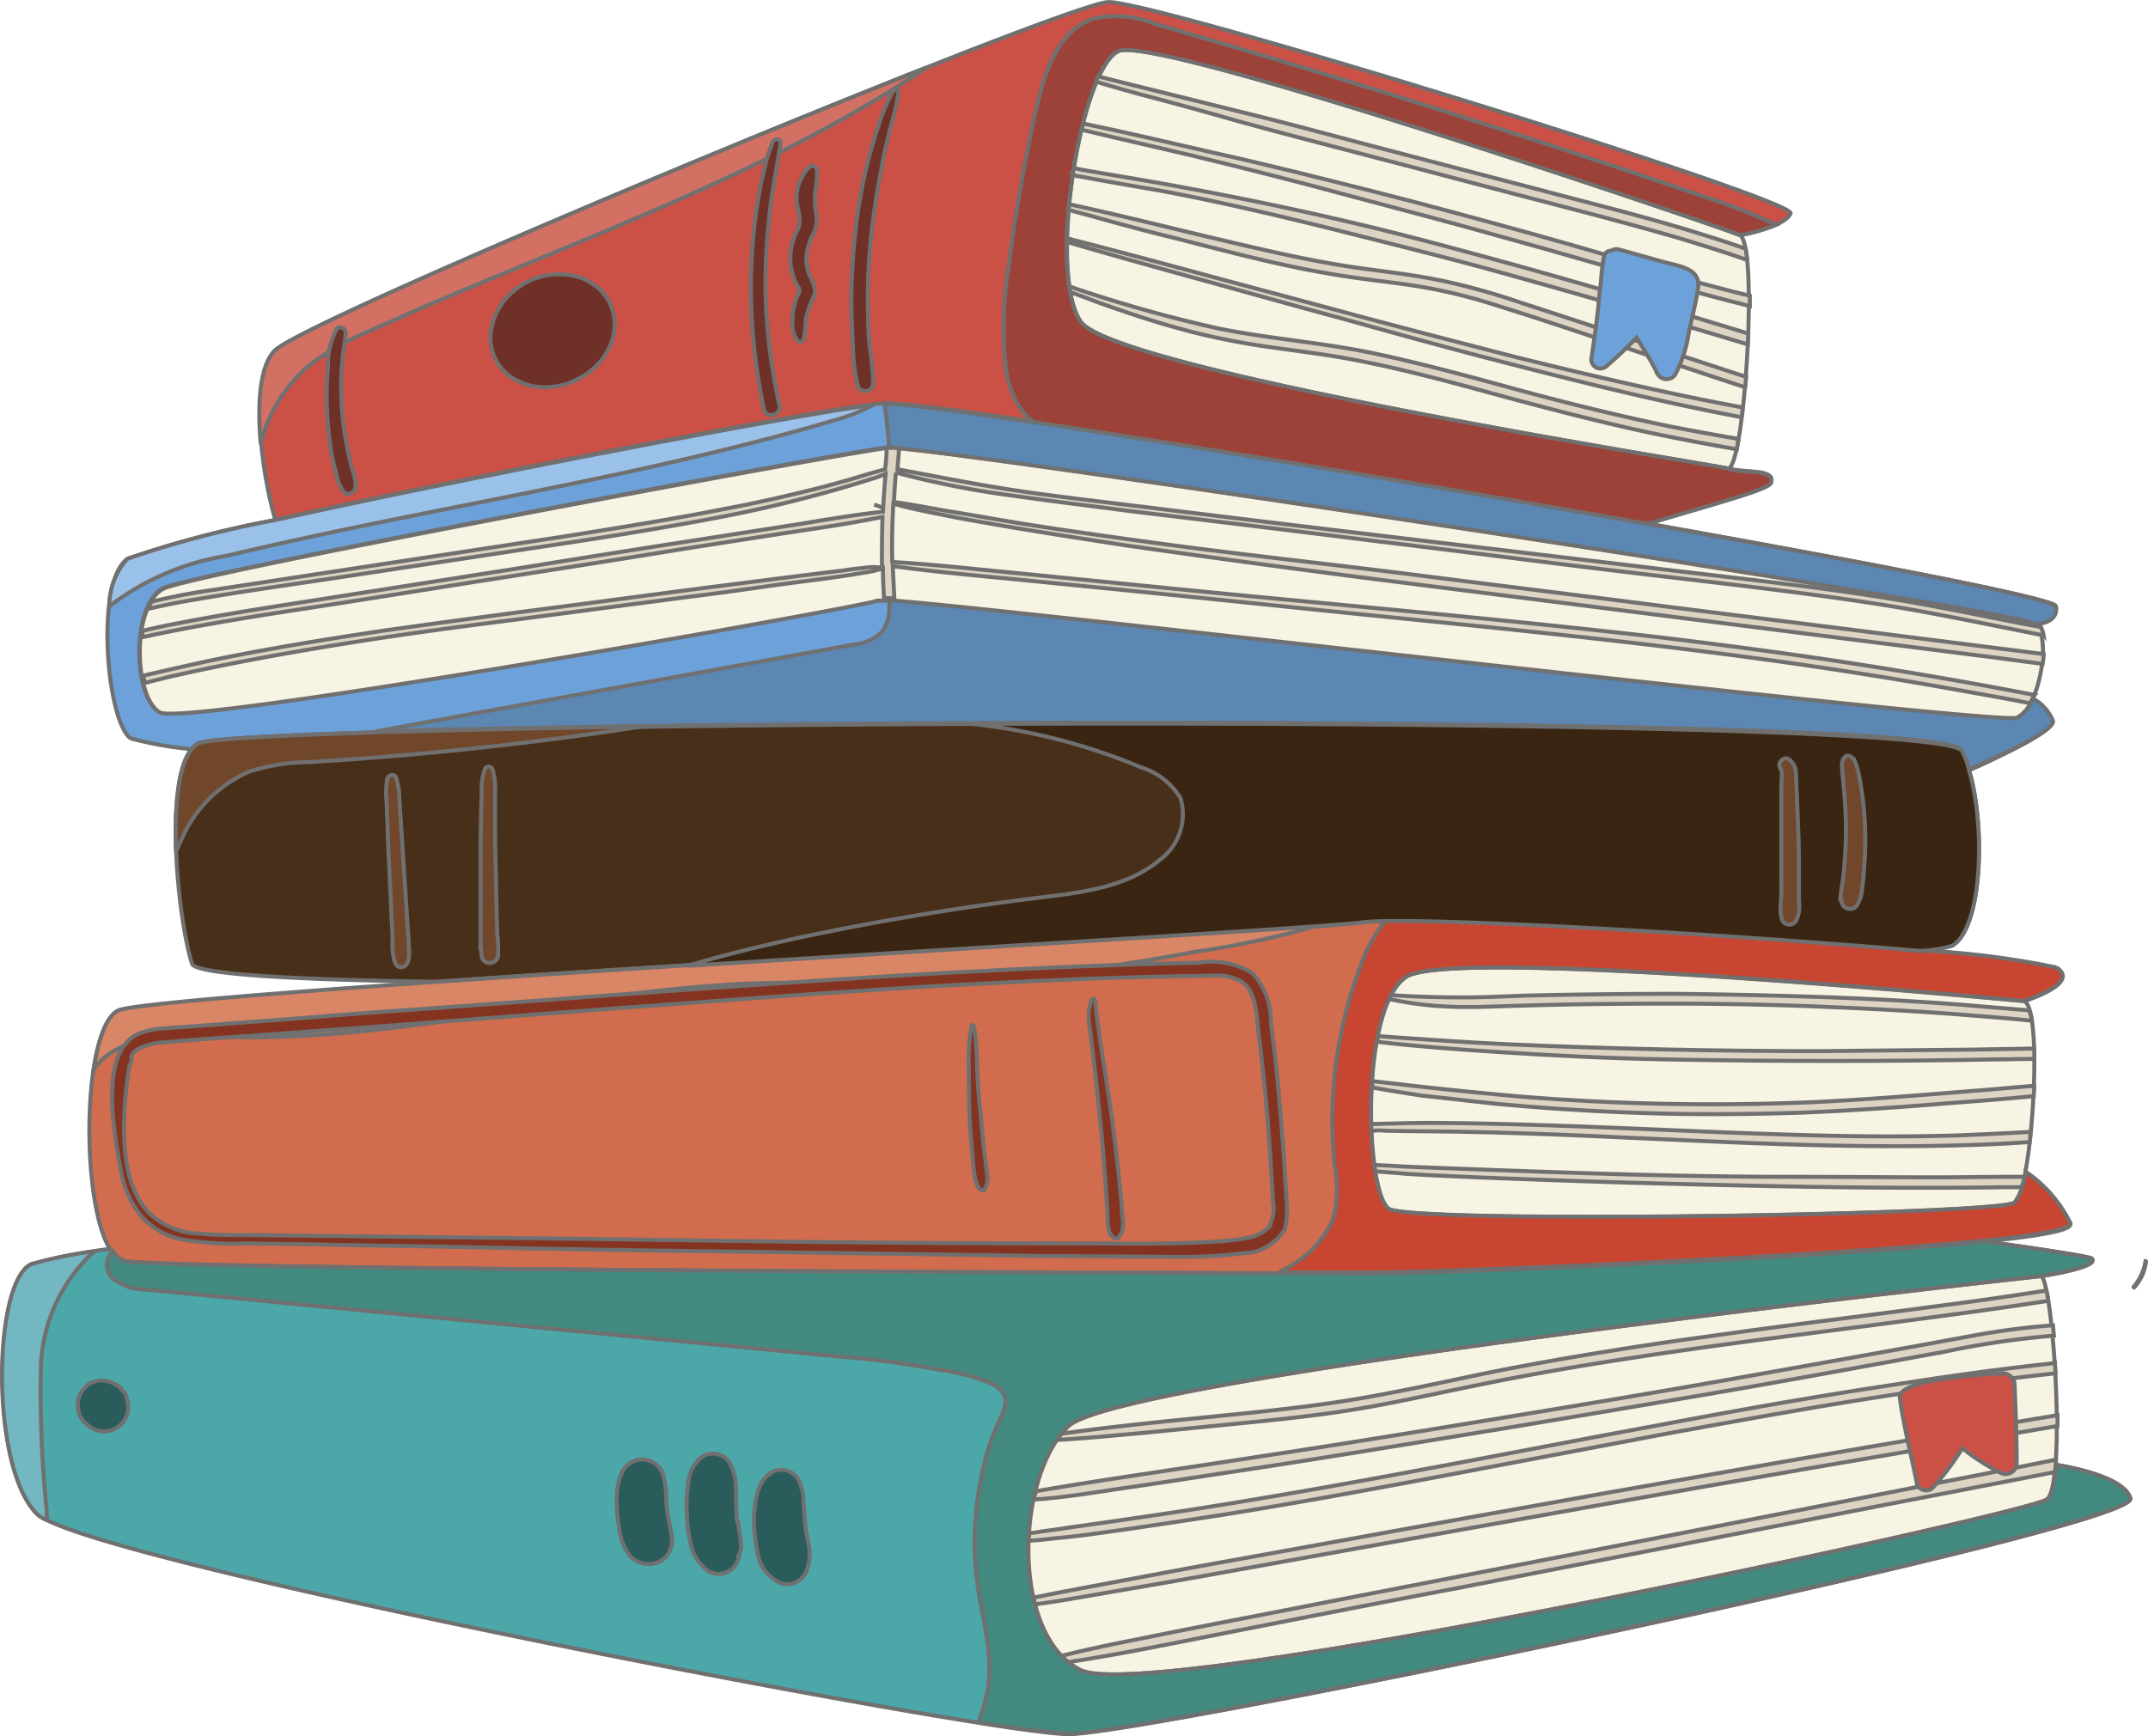 <svg xmlns="http://www.w3.org/2000/svg" viewBox="0 0 107.379 86.815">
  <defs>
    <style>
      .cls-1 {
        fill: #cb5147;
      }

      .cls-1, .cls-10, .cls-11, .cls-12, .cls-13, .cls-14, .cls-15, .cls-16, .cls-17, .cls-18, .cls-19, .cls-2, .cls-20, .cls-3, .cls-4, .cls-5, .cls-6, .cls-7, .cls-8, .cls-9 {
        stroke: #707070;
        stroke-width: 0.2px;
      }

      .cls-2 {
        fill: #6ca2d9;
      }

      .cls-3 {
        fill: #f8f4e3;
      }

      .cls-4 {
        fill: #482f1a;
      }

      .cls-5 {
        fill: #4ba7a8;
      }

      .cls-6 {
        fill: #d16d4e;
      }

      .cls-7 {
        fill: #ddd4c3;
      }

      .cls-8 {
        fill: #9c4238;
      }

      .cls-9 {
        fill: #6f3127;
      }

      .cls-10 {
        fill: #d27163;
      }

      .cls-11 {
        fill: #5b87b2;
      }

      .cls-12 {
        fill: #9ac1e9;
      }

      .cls-13 {
        fill: #c84531;
      }

      .cls-14 {
        fill: #71472c;
      }

      .cls-15 {
        fill: #d88666;
      }

      .cls-16 {
        fill: #843320;
      }

      .cls-17 {
        fill: #42897f;
      }

      .cls-18 {
        fill: #72b7c1;
      }

      .cls-19 {
        fill: #295c5b;
      }

      .cls-20 {
        fill: #392512;
      }
    </style>
  </defs>
  <g id="OBJECTS" transform="translate(0.1 0.1)">
    <g id="Group_390" data-name="Group 390" transform="translate(0)">
      <path id="Path_2239" data-name="Path 2239" class="cls-1" d="M143.922,109.754c1.887-.879,30.716,9.023,31.1,9.2,0,0,2.2-.388,2.508-1.086S145.6,107.194,143.405,107.3s-39.972,15.772-41.626,17.426c-1.241,1.241-.8,5.688,0,8.48,10.6-2.353,28.932-5.843,30.535-5.843,2.508,0,22.184,3.18,38.033,6,3.335-.982,6.1-1.706,6.205-2.043.233-.724-1.422-.44-2.172-.724-.827-.207-30.69-4.887-32.345-7.343C140.354,120.82,142.035,110.633,143.922,109.754Z" transform="translate(-88.117 -107.297)"/>
      <path id="Path_2240" data-name="Path 2240" class="cls-2" d="M76.082,201.913c2.068-1.112,86.976-1.655,88.14.362a3.891,3.891,0,0,1,.388.982c2.534-1.138,4.292-2.094,4.163-2.482a2.251,2.251,0,0,0-1.008-1.112,1.763,1.763,0,0,1-.776.957c-1.034.44-56.416-6.179-57.01-5.869-.595.284-34.516,6.309-35.835,5.585s-1.422-5.3.155-6.179c1.319-.724,34.516-6.9,36.3-7.058,1.758-.155,56.416,8.093,57.295,8.817,0,0,1.163,0,1.034-.879-.052-.362-9.308-2.146-20.451-4.137-15.849-2.818-35.525-6-38.033-6-1.6,0-19.96,3.465-30.535,5.843a52.029,52.029,0,0,0-7.369,1.939c-1.629,1.163-1.034,8.093.155,8.972a18.185,18.185,0,0,0,3.051.543A1.1,1.1,0,0,1,76.082,201.913Z" transform="translate(-66.272 -164.836)"/>
      <path id="Path_2241" data-name="Path 2241" class="cls-3" d="M115.264,193.494c-1.758.155-34.956,6.309-36.3,7.058-1.577.879-1.474,5.43-.155,6.179,1.319.724,35.266-5.3,35.835-5.585.595-.284,55.976,6.309,57.01,5.869a2.018,2.018,0,0,0,.776-.957c.543-1.241.75-3.206.129-3.749C171.679,201.561,117.022,193.339,115.264,193.494Z" transform="translate(-70.912 -171.206)"/>
      <path id="Path_2242" data-name="Path 2242" class="cls-3" d="M259.638,116.632c-1.887.879-3.542,11.066-1.887,13.522,1.681,2.456,31.517,7.162,32.345,7.343.155.026.284-.284.414-.8.621-2.56.982-10.445.207-10.859C290.354,125.63,261.5,115.728,259.638,116.632Z" transform="translate(-203.833 -114.175)"/>
      <path id="Path_2243" data-name="Path 2243" class="cls-4" d="M171.895,258.194a6.428,6.428,0,0,0,1.681-.259c1.525-.957,1.629-6.1.827-8.739a5.182,5.182,0,0,0-.388-.983c-1.163-2.017-86.1-1.474-88.14-.362a1.16,1.16,0,0,0-.336.284c-1.4,1.706-.646,8.661.026,10.73.181.517,4.938.8,12.2.9,17.659-1.215,44.005-2.689,46.28-3C146.479,256.436,162.484,257.367,171.895,258.194Z" transform="translate(-76.066 -210.775)"/>
      <path id="Path_2244" data-name="Path 2244" class="cls-5" d="M153.915,358.169c-.078.9-.207,1.577-.44,1.732-1.034.724-44.807,10.29-48.323,8.532s-3.232-9.7-.595-12.2,48.633-7.5,48.633-7.5,2.947-.44,2.508-.879c-.078-.078-2.12-.414-5.326-.853-8.713.879-27.82,1.6-30.509,1.6-3.516,0-60.242-.155-62.44-.62a1.177,1.177,0,0,1-.724-.621,34.892,34.892,0,0,0-3.982.776c-1.913.879-2.068,10.135.284,12.488s47.6,11.014,51.555,11.014,53.339-10.29,53.029-11.764C157.38,358.919,155.286,358.4,153.915,358.169Z" transform="translate(-51.235 -285.025)"/>
      <path id="Path_2245" data-name="Path 2245" class="cls-3" d="M252.116,373.4c3.516,1.758,47.315-7.782,48.323-8.532.233-.155.362-.827.44-1.732.258-3.18-.284-9.54-.75-9.437,0,0-46,4.99-48.633,7.5C248.884,363.676,248.6,371.614,252.116,373.4Z" transform="translate(-198.224 -289.989)"/>
      <path id="Path_2246" data-name="Path 2246" class="cls-6" d="M69.825,302.033c2.2.465,58.923.621,62.44.621,2.689,0,21.8-.724,30.509-1.6,2.689-.259,4.37-.569,4.292-.853a6.152,6.152,0,0,0-2.249-2.611,3.008,3.008,0,0,1-.543,1.551c-.879.621-30.121,1.06-31.285.31-1.163-.776-1.474-10.083.879-11.609s30.845,1.215,30.845,1.215,2.947-.9,1.629-1.681a43.567,43.567,0,0,0-6.826-.853c-9.411-.827-25.415-1.758-27.846-1.422-2.275.31-28.621,1.784-46.28,3-8.636.595-15.2,1.138-15.875,1.422-1.81.8-1.913,9.463-.44,11.893A1.365,1.365,0,0,0,69.825,302.033Z" transform="translate(-63.687 -239.075)"/>
      <path id="Path_2247" data-name="Path 2247" class="cls-3" d="M317.6,294.483c-2.353,1.525-2.068,10.833-.879,11.609,1.163.776,30.405.31,31.285-.31a3.009,3.009,0,0,0,.543-1.551c.517-2.818.7-8.4-.1-8.532C348.448,295.724,319.956,292.958,317.6,294.483Z" transform="translate(-247.397 -245.746)"/>
      <g id="Group_384" data-name="Group 384" transform="translate(51.306 64.431)">
        <path id="Path_2248" data-name="Path 2248" class="cls-7" d="M255,363.972c1.474-.078,2.973-.233,4.447-.362,1.836-.181,3.671-.362,5.481-.543s3.646-.388,5.455-.7,3.62-.724,5.43-1.086c3.594-.75,7.214-1.319,10.833-1.836,3.646-.517,7.291-.957,10.937-1.448,2.353-.31,4.68-.621,7.007-.982a3.047,3.047,0,0,0-.1-.517c-.052,0-.1.026-.155.026-1.81.284-3.646.543-5.455.776-3.646.491-7.317.931-10.962,1.448-3.62.491-7.214,1.06-10.807,1.758-1.81.362-3.62.776-5.43,1.112-1.81.362-3.62.62-5.455.827-3.671.414-7.343.7-10.988,1.215C255.181,363.739,255.078,363.869,255,363.972Z" transform="translate(-253.604 -356.5)"/>
        <path id="Path_2249" data-name="Path 2249" class="cls-7" d="M254.323,389.468c1.965-.336,3.956-.672,5.921-1.034,3.93-.7,7.886-1.422,11.816-2.12,7.834-1.4,15.668-2.792,23.5-4.111,2.068-.362,4.137-.7,6.231-1.06V380.6c-1.6.259-3.206.543-4.809.8-3.93.672-7.886,1.344-11.816,2.043-7.834,1.37-15.668,2.792-23.5,4.214-2.2.388-4.421.8-6.619,1.215-1.474.284-2.973.543-4.447.853.026.129.052.233.078.336C251.867,389.908,253.108,389.675,254.323,389.468Z" transform="translate(-250.341 -374.369)"/>
        <path id="Path_2250" data-name="Path 2250" class="cls-7" d="M305.571,389.2l-1.939.388c-1.81.362-3.594.7-5.4,1.06l-10.7,2.094c-7.136,1.4-14.246,2.767-21.382,4.163-2.017.388-4.033.776-6.05,1.189-1.448.284-2.87.569-4.292.931l.31.31c2.922-.439,5.843-1.06,8.765-1.629,3.568-.7,7.136-1.4,10.7-2.068l21.486-4.188,6.05-1.164,2.4-.465A6,6,0,0,0,305.571,389.2Z" transform="translate(-254.197 -380.745)"/>
        <path id="Path_2251" data-name="Path 2251" class="cls-7" d="M253.711,378.929c1.862-.259,3.7-.543,5.559-.827,3.723-.595,7.42-1.267,11.118-1.965l11.092-2.094c3.7-.672,7.395-1.345,11.118-1.913,2.766-.44,5.559-.8,8.351-1.112,0-.181-.026-.362-.026-.517-.595.078-1.164.129-1.758.207-1.991.233-3.956.517-5.947.827-3.982.595-7.963,1.293-11.919,2.043-3.956.724-7.912,1.5-11.842,2.224-3.982.75-7.937,1.448-11.919,2.068-2.017.31-4.008.595-6.024.879-.465.078-.957.129-1.422.207a2.856,2.856,0,0,1-.465.052c0,.129-.026.259-.026.388.439-.026.9-.078,1.344-.129C251.875,379.187,252.806,379.058,253.711,378.929Z" transform="translate(-249.6 -366.88)"/>
        <path id="Path_2252" data-name="Path 2252" class="cls-7" d="M254.607,371.422c1.991-.284,3.982-.595,6-.9,3.956-.595,7.886-1.241,11.842-1.887s7.937-1.319,11.893-1.991c3.93-.672,7.886-1.4,11.816-2.12a43.369,43.369,0,0,1,5.455-.8c-.026-.181-.026-.336-.052-.517a36.934,36.934,0,0,0-4.137.543c-3.93.724-7.86,1.422-11.79,2.12s-7.834,1.344-11.764,1.991c-3.956.646-7.886,1.293-11.842,1.887-3.775.595-7.575,1.112-11.324,1.758a2.418,2.418,0,0,1-.1.414C251.919,371.836,253.263,371.629,254.607,371.422Z" transform="translate(-250.341 -361.468)"/>
      </g>
      <path id="Path_2253" data-name="Path 2253" class="cls-7" d="M463.895,350.8a2.593,2.593,0,0,1-.595,1.293.025.025,0,0,0,.026.026,2.293,2.293,0,0,0,.595-1.293A.025.025,0,0,0,463.895,350.8Z" transform="translate(-356.742 -287.842)"/>
      <g id="Group_385" data-name="Group 385" transform="translate(68.396 49.591)">
        <path id="Path_2254" data-name="Path 2254" class="cls-7" d="M348.926,332.795h-.646c-1.241,0-2.482.026-3.723.026-2.456,0-4.887-.026-7.343-.026-4.887,0-9.8-.155-14.686-.336l-4.111-.155c-.672-.026-1.344-.078-2.017-.1.026.1.026.207.052.31.517.052,1.034.078,1.526.129,1.215.078,2.43.129,3.646.181,2.456.1,4.887.181,7.343.259,4.887.129,9.8.259,14.686.259,1.37,0,2.741,0,4.111-.026h1.008A1.973,1.973,0,0,0,348.926,332.795Z" transform="translate(-316.219 -323.642)"/>
        <path id="Path_2255" data-name="Path 2255" class="cls-7" d="M322.351,299.746c1.215.052,2.43-.026,3.646-.052,2.508-.078,4.99-.1,7.5-.1s4.99.052,7.5.155,4.99.233,7.472.44c1.008.078,1.991.155,2.973.259a2.144,2.144,0,0,0-.129-.517c-1.138-.1-2.249-.181-3.387-.284q-3.568-.271-7.136-.388c-2.379-.078-4.731-.129-7.11-.155-2.379,0-4.732.026-7.11.078-1.163.026-2.327.1-3.49.1-1.138,0-2.275-.026-3.439-.1-.078,0-.155-.026-.233-.026-.026.078-.078.129-.1.207A17.592,17.592,0,0,0,322.351,299.746Z" transform="translate(-318.369 -299.1)"/>
        <path id="Path_2256" data-name="Path 2256" class="cls-7" d="M316.45,324.476c1.319.026,2.637.026,3.956.052,2.637.052,5.274.155,7.938.284,5.274.233,10.549.517,15.823.414,1.474-.026,2.948-.078,4.421-.181h.078c.026-.181.026-.336.052-.517-1.241.078-2.456.129-3.7.181-2.637.078-5.274.052-7.912-.026-5.274-.155-10.575-.465-15.849-.569-1.474-.026-2.948-.052-4.447,0-.362,0-.724.026-1.112.026v.362A2.485,2.485,0,0,1,316.45,324.476Z" transform="translate(-315.7 -317.625)"/>
        <path id="Path_2257" data-name="Path 2257" class="cls-7" d="M322.283,317.138c2.508.233,5.042.388,7.576.465s5.068.052,7.576-.026c2.534-.1,5.093-.284,7.627-.491,1.344-.1,2.689-.207,4.033-.336,0-.181.026-.336.026-.517-1.034.078-2.068.181-3.128.259-2.534.207-5.093.414-7.627.543a118.577,118.577,0,0,1-15.151-.284c-1.4-.129-2.792-.259-4.189-.414-1.008-.1-1.991-.233-3-.336a1.256,1.256,0,0,1-.026.31c.827.155,1.681.284,2.508.414C319.749,316.853,321.016,317.008,322.283,317.138Z" transform="translate(-315.922 -311.63)"/>
        <path id="Path_2258" data-name="Path 2258" class="cls-7" d="M323.179,308.1c2.741.181,5.507.31,8.248.362,2.767.052,5.507.078,8.274.078s5.507-.026,8.274-.078c.621,0,1.267-.026,1.887-.026v-.517c-1.008.026-2.017.026-3.051.052l-7.679.078q-7.718,0-15.435-.336c-2.224-.1-4.421-.258-6.645-.414-.026.1-.026.181-.052.284C319.042,307.817,321.111,307.972,323.179,308.1Z" transform="translate(-316.664 -305.18)"/>
      </g>
      <path id="Path_2259" data-name="Path 2259" class="cls-7" d="M115.431,193.2a7.669,7.669,0,0,1-.078,1.086c-.595.155-1.189.336-1.784.517-.672.181-1.37.388-2.043.543-1.37.336-2.741.646-4.111.9-2.741.543-5.507.982-8.274,1.422-2.9.44-5.766.879-8.661,1.319s-5.766.879-8.661,1.319a31.779,31.779,0,0,0-3.128.595,1.58,1.58,0,0,0-.181.362q1.163-.271,2.327-.465c2.87-.491,5.74-.879,8.61-1.319,2.9-.44,5.791-.879,8.713-1.319,2.792-.414,5.559-.853,8.325-1.37a67.3,67.3,0,0,0,8.17-2.017,5.964,5.964,0,0,0,.724-.259c-.052.621-.1,1.267-.129,1.887-1.4.155-2.792.388-4.189.621l-4.5.7c-3,.465-5.972.931-8.972,1.422l-8.92,1.4c-2.9.465-5.817.879-8.713,1.448-.569.1-1.138.233-1.706.362-.026.1-.026.233-.052.336.181-.052.388-.078.569-.129,2.87-.595,5.74-1.034,8.636-1.474,3-.465,6.024-.957,9.023-1.422s5.972-.931,8.972-1.422l4.5-.7c1.5-.233,3.025-.44,4.525-.724.284-.052.543-.1.8-.155v.1c-.026.8-.026,1.629-.026,2.43-.129,0-.259-.026-.388-.026a4.224,4.224,0,0,0-.569.052c-.336.026-.7.078-1.034.129-.7.078-1.422.181-2.12.259l-4.266.543c-2.844.362-5.662.75-8.506,1.112-2.741.362-5.481.724-8.2,1.112-2.741.414-5.455.853-8.144,1.4-1.241.259-2.482.543-3.7.827.026.129.052.259.078.362.388-.1.75-.181,1.138-.284,2.818-.646,5.662-1.163,8.532-1.629,2.844-.465,5.714-.853,8.584-1.215l8.842-1.163c1.474-.181,2.947-.388,4.4-.595,1.474-.207,2.947-.362,4.421-.621a4.012,4.012,0,0,0,.543-.1,2.827,2.827,0,0,0,.44-.129c0,.517.026,1.008.052,1.5h.517c-.026-.517-.052-1.06-.078-1.577v-.026c1.913.259,3.827.44,5.74.621,2.094.207,4.189.414,6.257.621,4.137.414,8.274.853,12.41,1.267,8.248.827,16.5,1.655,24.666,2.973,2.275.362,4.55.776,6.826,1.189.31.052.621.129.957.181.052-.1.129-.233.181-.362a.08.08,0,0,1,.026-.052c-.129-.026-.284-.052-.414-.078-2.017-.388-4.059-.75-6.1-1.086-4.033-.672-8.067-1.215-12.126-1.706-8.248-.957-16.521-1.655-24.795-2.482l-7.033-.7c-2.2-.207-4.421-.465-6.619-.595-.026-.982,0-1.939.052-2.922.853.259,1.732.414,2.611.595,1.008.207,1.991.362,3,.543,1.991.336,4.008.646,6.024.957,3.982.569,7.989,1.112,12,1.629l12.255,1.551,12.255,1.551,6.128.776c1.06.129,2.12.284,3.18.414a3.169,3.169,0,0,0,.052-.491c-.7-.078-1.37-.181-2.068-.259l-6.128-.776c-4.033-.517-8.093-1.008-12.126-1.525s-8.067-1.008-12.1-1.525c-4.008-.491-8.015-.931-12.023-1.474-2.249-.31-4.5-.621-6.748-.982-1.112-.181-2.249-.388-3.361-.569-.982-.155-1.939-.362-2.922-.491.026-.491.052-.982.1-1.474h0a44.843,44.843,0,0,0,5.895,1.163c1.965.284,3.93.517,5.895.776,4.085.491,8.17.983,12.281,1.5,4.111.491,8.222,1.034,12.333,1.525,4.085.491,8.2.931,12.281,1.551,2.922.439,5.792,1.06,8.687,1.629a1.561,1.561,0,0,0-.129-.414c-.362-.078-.724-.129-1.086-.207-1.991-.388-3.982-.8-5.973-1.138-4.008-.672-8.067-1.086-12.1-1.577-8.17-.982-16.366-1.939-24.536-2.947-2.275-.284-4.55-.543-6.8-.853-2.224-.31-4.421-.75-6.619-1.163h-.052c.026-.388.078-.8.078-1.189h-.465C115.457,193.2,115.431,193.2,115.431,193.2Z" transform="translate(-71.209 -170.916)"/>
      <path id="Path_2260" data-name="Path 2260" class="cls-7" d="M220.162,204.629c-.129-.052-.233-.078-.362-.129h0l.362.129C220.188,204.655,220.188,204.629,220.162,204.629Z" transform="translate(-176.198 -179.368)"/>
      <path id="Path_2261" data-name="Path 2261" class="cls-8" d="M283.185,133.331c.233-.724-1.422-.44-2.172-.724-.827-.207-30.69-4.887-32.345-7.343-1.681-2.456,0-12.643,1.887-13.522s30.716,9.023,31.1,9.2a9.017,9.017,0,0,0,1.784-.517,29.585,29.585,0,0,0-3.646-1.422q-13.613-4.654-27.458-8.636a5.139,5.139,0,0,0-2.973-.259c-1.732.517-2.456,2.56-2.87,4.344-.595,2.663-1.086,5.352-1.422,8.067a19.552,19.552,0,0,0-.155,4.912,4.882,4.882,0,0,0,.672,2.068,3.93,3.93,0,0,0,.776.827c7.731,1.163,20.038,3.206,30.612,5.068C280.315,134.391,283.082,133.667,283.185,133.331Z" transform="translate(-194.751 -109.285)"/>
      <path id="Path_2262" data-name="Path 2262" class="cls-9" d="M217.48,124.322a8.044,8.044,0,0,0-.724,1.681c-.207.595-.388,1.215-.543,1.836a25.378,25.378,0,0,0-.646,3.671,30.33,30.33,0,0,0-.181,3.749c0,.646.052,1.267.078,1.913a9.422,9.422,0,0,0,.233,1.887.4.4,0,0,0,.776-.1,15.534,15.534,0,0,0-.181-1.887q-.078-.892-.078-1.784a29.475,29.475,0,0,1,.155-3.7c.129-1.241.336-2.456.569-3.671.1-.595.259-1.163.388-1.732a13.747,13.747,0,0,0,.414-1.784C217.764,124.244,217.558,124.219,217.48,124.322Z" transform="translate(-172.922 -119.874)"/>
      <path id="Path_2263" data-name="Path 2263" class="cls-9" d="M204.874,141.376a4.4,4.4,0,0,1-.052-1.163,3.782,3.782,0,0,0,.078-1.086.222.222,0,0,0-.336-.129,2.177,2.177,0,0,0-.595,2.146,4.292,4.292,0,0,1,.078.569,1.151,1.151,0,0,1-.181.595,3.359,3.359,0,0,0-.284,1.112,2.58,2.58,0,0,0,.155,1.086,1.866,1.866,0,0,0,.233.517.3.3,0,0,1,.052.259c-.026.078-.1.207-.129.284a2.989,2.989,0,0,0-.207,1.163,1.326,1.326,0,0,0,.259.983.188.188,0,0,0,.31-.078,7.006,7.006,0,0,0,.1-1.034,5.434,5.434,0,0,1,.388-1.086c.155-.362,0-.621-.155-.957a2.208,2.208,0,0,1-.207-1.086,2.986,2.986,0,0,1,.31-1.034A1.664,1.664,0,0,0,204.874,141.376Z" transform="translate(-164.168 -130.775)"/>
      <path id="Path_2264" data-name="Path 2264" class="cls-9" d="M150.691,160.428a2.662,2.662,0,0,0-1.422-.465,3.437,3.437,0,0,0-1.6.259,3.768,3.768,0,0,0-1.319.957,3.147,3.147,0,0,0-.672,1.344.155.155,0,0,1-.026.1,2.388,2.388,0,0,0,1.034,2.508,3.2,3.2,0,0,0,1.4.465,3.685,3.685,0,0,0,1.577-.259c.026-.026.078-.026.1-.052a3.768,3.768,0,0,0,1.319-.957,3.147,3.147,0,0,0,.672-1.344,2.5,2.5,0,0,0-.129-1.448A2.287,2.287,0,0,0,150.691,160.428Z" transform="translate(-121.18 -146.336)"/>
      <path id="Path_2265" data-name="Path 2265" class="cls-10" d="M101.689,134.069c-.75.75-.879,2.663-.7,4.68a7.4,7.4,0,0,1,2.508-4.008,13.71,13.71,0,0,1,2.947-1.655c9.385-4.24,19.391-7.5,27.872-13.186C122.4,124.606,102.879,132.879,101.689,134.069Z" transform="translate(-88.054 -116.641)"/>
      <path id="Path_2266" data-name="Path 2266" class="cls-9" d="M196.7,140.565q.039-1.629.233-3.258c.129-1.086.362-2.172.517-3.258.026-.233-.31-.259-.388-.052a7.3,7.3,0,0,0-.284.8c-.078.284-.129.543-.207.827-.129.543-.207,1.112-.31,1.655a28.985,28.985,0,0,0-.284,3.361,29.348,29.348,0,0,0,.646,6.722c.1.491.879.284.776-.207A28.291,28.291,0,0,1,196.7,140.565Z" transform="translate(-158.532 -126.99)"/>
      <path id="Path_2267" data-name="Path 2267" class="cls-9" d="M115.2,177.252c-.078-.31-.155-.621-.207-.931a13.186,13.186,0,0,1-.284-1.991,16.179,16.179,0,0,1-.026-1.939c.026-.31.052-.646.078-.957a6.393,6.393,0,0,0,.129-.982c-.026-.207-.284-.362-.44-.181a3.576,3.576,0,0,0-.44,1.887,15.235,15.235,0,0,0-.052,2.172,18.069,18.069,0,0,0,.207,2.068,7.091,7.091,0,0,0,.233,1.008,2.286,2.286,0,0,0,.388,1.008c.207.259.595.026.595-.259A2.352,2.352,0,0,0,115.2,177.252Z" transform="translate(-97.709 -153.93)"/>
      <g id="Group_386" data-name="Group 386" transform="translate(18.626 20.09)">
        <path id="Path_2268" data-name="Path 2268" class="cls-11" d="M207.1,229.024a2.251,2.251,0,0,0-1.008-1.112,1.763,1.763,0,0,1-.776.957c-.957.414-50.184-5.43-56.364-5.869,0,.129-.026.259-.026.388a2.041,2.041,0,0,1-.336,1.163,2.313,2.313,0,0,1-1.5.672c-7.912,1.448-15.823,2.87-23.735,4.318-.052,0-.1.026-.155.026,22.184-.672,78.341-.724,79.3.9a3.891,3.891,0,0,1,.388.982C205.471,230.369,207.229,229.386,207.1,229.024Z" transform="translate(-123.2 -213.175)"/>
        <path id="Path_2269" data-name="Path 2269" class="cls-11" d="M259.91,191c-15.849-2.818-35.525-6-38.033-6H221.8c.1.724.181,1.474.233,2.2,1.836-.129,56.416,8.093,57.295,8.817,0,0,1.163,0,1.034-.879C280.284,194.747,271.028,192.963,259.91,191Z" transform="translate(-196.307 -185)"/>
      </g>
      <path id="Path_2270" data-name="Path 2270" class="cls-12" d="M77.769,192.75c10.058-2.4,20.348-3.827,30.276-6.748a9.323,9.323,0,0,0,2.043-.8c-3.671.465-20.115,3.594-29.914,5.766A52.026,52.026,0,0,0,72.8,192.9a3.587,3.587,0,0,0-.9,2.379A13.054,13.054,0,0,1,77.769,192.75Z" transform="translate(-66.538 -165.058)"/>
      <path id="Path_2271" data-name="Path 2271" class="cls-13" d="M335.335,297.451a3.007,3.007,0,0,1-.543,1.551c-.879.621-30.121,1.06-31.284.31-1.163-.776-1.474-10.083.879-11.609s30.845,1.215,30.845,1.215,2.947-.9,1.629-1.681a43.587,43.587,0,0,0-6.826-.853c-8.455-.75-22.209-1.577-26.682-1.5a7.849,7.849,0,0,0-1.293,2.379,21.781,21.781,0,0,0-1.267,9.8,6.4,6.4,0,0,1-.052,2.715,5.185,5.185,0,0,1-2.508,2.585,1.05,1.05,0,0,1-.233.129h4.783c2.689,0,21.8-.724,30.509-1.6,2.689-.259,4.37-.569,4.292-.853A6.577,6.577,0,0,0,335.335,297.451Z" transform="translate(-234.18 -238.966)"/>
      <path id="Path_2272" data-name="Path 2272" class="cls-14" d="M85.864,248.253a1.16,1.16,0,0,0-.336.284c-.672.853-.853,2.948-.776,5.119l.388-.853a6.556,6.556,0,0,1,3.232-3.128,10.014,10.014,0,0,1,3.025-.491q8.377-.5,16.676-1.784C95.818,247.607,86.536,247.891,85.864,248.253Z" transform="translate(-76.055 -211.176)"/>
      <path id="Path_2273" data-name="Path 2273" class="cls-14" d="M126.575,265.173l-.078-1.164c-.052-.8-.1-1.629-.155-2.43s-.1-1.577-.155-2.379l-.078-1.163a3.382,3.382,0,0,0-.181-1.138c-.078-.181-.362-.1-.414.052a3.788,3.788,0,0,0-.052,1.086c.026.414.026.8.052,1.215.026.8.052,1.577.1,2.379.026.776.078,1.525.1,2.3.026.414.052.8.052,1.215a2.712,2.712,0,0,0,.129,1.034.315.315,0,0,0,.569.078C126.678,265.949,126.575,265.535,126.575,265.173Z" transform="translate(-106.243 -218.142)"/>
      <path id="Path_2274" data-name="Path 2274" class="cls-14" d="M144.494,263.455c0-.388-.026-.776-.026-1.163-.026-.8-.026-1.577-.052-2.379-.026-.776-.026-1.551-.026-2.3v-1.163a3.351,3.351,0,0,0-.129-1.138.206.206,0,0,0-.388,0,3.072,3.072,0,0,0-.155,1.086c0,.414-.026.8-.026,1.215-.026.8-.026,1.577-.026,2.379v4.189c0,.026-.026.052,0,.1,0,.026,0,.052.026.052a.44.44,0,0,0,.026.181v.181h0a.423.423,0,0,0,.827-.1A8.572,8.572,0,0,0,144.494,263.455Z" transform="translate(-119.741 -216.941)"/>
      <path id="Path_2275" data-name="Path 2275" class="cls-15" d="M75.079,291.459c9.282.362,18.409-2.508,27.691-2.689,2.43-.052,4.887.1,7.317.052a95.638,95.638,0,0,0,13.832-1.6A45.269,45.269,0,0,0,130.1,285.9c-7.11.517-28.828,1.758-44.083,2.818-8.636.595-15.2,1.138-15.875,1.422-.595.259-1.008,1.422-1.241,2.922.052-.052.1-.129.155-.181C70.451,291.278,72.933,291.381,75.079,291.459Z" transform="translate(-64.314 -239.722)"/>
      <path id="Path_2276" data-name="Path 2276" class="cls-16" d="M131.141,304.814c-.026-.569-.078-1.138-.1-1.706-.078-1.189-.181-2.353-.284-3.542-.1-1.163-.233-2.327-.388-3.465a3.578,3.578,0,0,0-.931-2.534,3.888,3.888,0,0,0-2.689-.517c-1.189.026-2.4.052-3.594.1q-3.568.116-7.136.31c-4.757.233-9.515.569-14.272.9s-9.489.7-14.246,1.034c-2.379.155-4.757.362-7.11.543-1.163.078-2.353.181-3.516.259-.569.052-1.163.078-1.732.129a4.223,4.223,0,0,0-1.267.233c-2.172.776-1.319,5.042-1.034,6.7a5.111,5.111,0,0,0,.957,2.353,3.7,3.7,0,0,0,2.224,1.293,15.518,15.518,0,0,0,3.1.181l3.542.052c2.379.052,4.783.078,7.162.129,4.757.1,9.54.181,14.3.233,4.757.078,9.515.129,14.272.207,2.379.026,4.757.026,7.136.052a25.923,25.923,0,0,0,3.465-.181,2.5,2.5,0,0,0,2.068-1.215A4.483,4.483,0,0,0,131.141,304.814Zm-.9,1.474a1.87,1.87,0,0,1-1.06.517,9.844,9.844,0,0,1-1.525.181c-2.249.155-4.525.1-6.774.1-4.55,0-9.1-.026-13.626-.078-4.55-.052-9.1-.129-13.651-.181L80,306.675c-1.06-.026-2.12.026-3.154-.078a3.819,3.819,0,0,1-2.585-1.06c-1.267-1.344-1.293-3.62-1.189-5.352q.078-1.008.233-2.017a.412.412,0,0,0,.1-.31c-.052-.31.31-.491.543-.595a3.423,3.423,0,0,1,1.112-.233c1.112-.1,2.224-.181,3.309-.259,2.275-.155,4.525-.336,6.8-.491,4.525-.336,9.075-.7,13.6-1.034,4.55-.336,9.075-.672,13.626-.957,4.525-.258,9.049-.491,13.574-.569.543,0,1.086-.026,1.629-.026a2.348,2.348,0,0,1,1.267.284c.8.491.776,1.732.879,2.56.284,2.224.491,4.473.621,6.7.026.569.078,1.138.1,1.706A1.843,1.843,0,0,1,130.236,306.288Z" transform="translate(-66.933 -245.01)"/>
      <path id="Path_2277" data-name="Path 2277" class="cls-16" d="M262.933,310.716c-.026-.517-.078-1.008-.129-1.525-.1-1.008-.233-2.043-.362-3.051-.259-1.991-.646-3.982-.853-5.972,0-.1-.129-.1-.181-.026a2.638,2.638,0,0,0-.078,1.422c.052.491.129.982.181,1.5.129,1.034.233,2.068.336,3.1.1,1.008.181,2.017.259,3.051.026.517.078,1.008.1,1.525.026.388-.052,1.06.336,1.293a.156.156,0,0,0,.207-.026C263.114,311.7,262.959,311.078,262.933,310.716Z" transform="translate(-206.947 -250.241)"/>
      <path id="Path_2278" data-name="Path 2278" class="cls-16" d="M239,312.628c-.026-.362-.078-.724-.129-1.06-.078-.724-.129-1.422-.207-2.146q-.116-1.047-.155-2.094a14.007,14.007,0,0,0-.155-2.094c-.026-.078-.129-.078-.129,0a8.953,8.953,0,0,0-.129,2.042c0,.75,0,1.474.026,2.224.026.724.078,1.422.155,2.146.026.336.052.7.1,1.034.052.259.1.621.362.75.052.026.1.026.129-.026A.99.99,0,0,0,239,312.628Z" transform="translate(-189.762 -254.014)"/>
      <path id="Path_2279" data-name="Path 2279" class="cls-17" d="M168.888,358.169c-.078.9-.207,1.577-.44,1.732-1.034.724-44.807,10.29-48.323,8.532s-3.232-9.7-.595-12.2,48.633-7.5,48.633-7.5,2.947-.44,2.508-.879c-.078-.078-2.12-.414-5.326-.853-8.713.879-27.82,1.6-30.509,1.6-3.516,0-60.242-.155-62.44-.62a1.241,1.241,0,0,1-.646-.491.923.923,0,0,0,.052,1.4,2.641,2.641,0,0,0,1.6.517L107.9,352.74a49.14,49.14,0,0,1,5.145.672,10.461,10.461,0,0,1,2.637.7c1.189.621.543,1.4.181,2.3a12.332,12.332,0,0,0-.724,2.534,15.706,15.706,0,0,0-.155,5.274c.259,1.784.827,3.594.465,5.378a9.352,9.352,0,0,1-.44,1.448,43.9,43.9,0,0,0,4.576.569c3.956,0,53.339-10.29,53.029-11.764C172.353,358.919,170.259,358.4,168.888,358.169Z" transform="translate(-66.208 -285.025)"/>
      <path id="Path_2280" data-name="Path 2280" class="cls-18" d="M53.395,361.828a57.708,57.708,0,0,1-.284-7.317,8.2,8.2,0,0,1,2.663-5.611,21.214,21.214,0,0,0-3.154.646c-1.913.879-2.068,10.135.284,12.488a1.493,1.493,0,0,0,.517.31A3.3,3.3,0,0,1,53.395,361.828Z" transform="translate(-51.161 -286.434)"/>
      <g id="Group_387" data-name="Group 387" transform="translate(30.726 72.877)">
        <path id="Path_2281" data-name="Path 2281" class="cls-19" d="M180.7,404.4h0v0Z" transform="translate(-177.934 -400.461)"/>
        <path id="Path_2282" data-name="Path 2282" class="cls-19" d="M172.534,391.812c-.026-.259-.052-.517-.052-.75a5.238,5.238,0,0,0-.155-1.112,1.1,1.1,0,0,0-1.991-.259,2.551,2.551,0,0,0-.259.7,4.209,4.209,0,0,0-.078.8,8.5,8.5,0,0,0,.129,1.4,2.652,2.652,0,0,0,.543,1.4,1.263,1.263,0,0,0,1.525.259,1.2,1.2,0,0,0,.569-1.138C172.715,392.691,172.611,392.252,172.534,391.812Z" transform="translate(-170 -389.167)"/>
        <path id="Path_2283" data-name="Path 2283" class="cls-19" d="M180.626,403.584c0-.1-.026-.181-.026-.284C180.6,403.4,180.626,403.507,180.626,403.584Z" transform="translate(-177.859 -399.646)"/>
      </g>
      <path id="Path_2284" data-name="Path 2284" class="cls-19" d="M186.245,392.58a3.506,3.506,0,0,0-.052-.517l-.078-.543-.026-.078q-.039-.194,0,.078a1.759,1.759,0,0,1-.052-.517c-.026-.362-.026-.7-.026-1.034a3.3,3.3,0,0,0-.026-.517,2.432,2.432,0,0,0-.284-.931.983.983,0,0,0-1.525-.207,1.982,1.982,0,0,0-.491.8,3.1,3.1,0,0,0-.078.517,6.493,6.493,0,0,0-.052,1.422,7.943,7.943,0,0,0,.155,1.37,4.282,4.282,0,0,0,.155.543,2.515,2.515,0,0,0,.569.8,1.013,1.013,0,0,0,1.681-.44s.052-.207.052-.233c-.1.233-.1.181.052-.155A.568.568,0,0,0,186.245,392.58Z" transform="translate(-149.314 -315.454)"/>
      <g id="Group_388" data-name="Group 388" transform="translate(37.594 73.39)">
        <path id="Path_2285" data-name="Path 2285" class="cls-19" d="M199.287,394.859l-.155-.776-.078-1.008c0-.181-.026-.362-.026-.543a1.513,1.513,0,0,0-.052-.336c-.026-.078-.026-.078-.026-.026a1.5,1.5,0,0,0-.181-.543,1.008,1.008,0,0,0-.7-.465.986.986,0,0,0-.75.207.988.988,0,0,1-.155.129,1.147,1.147,0,0,0-.207.284,2.6,2.6,0,0,0-.181.388,3.025,3.025,0,0,0-.129.517,6.015,6.015,0,0,0-.078,1.37,10.8,10.8,0,0,0,.181,1.319,1.98,1.98,0,0,0,.362.827,2.471,2.471,0,0,0,.621.543,1.03,1.03,0,0,0,1.474-.595,2.272,2.272,0,0,0,.078-1.293Z" transform="translate(-196.563 -391.148)"/>
        <path id="Path_2286" data-name="Path 2286" class="cls-19" d="M199.3,391.975c.026-.026.052-.026.052-.052C199.455,391.871,199.455,391.9,199.3,391.975Z" transform="translate(-198.592 -391.703)"/>
      </g>
      <path id="Path_2287" data-name="Path 2287" class="cls-19" d="M68.282,374.908c0-.026-.026-.052-.026-.078V374.8a.672.672,0,0,0-.233-.414.86.86,0,0,0-.362-.31L67.506,374c-.026,0-.052-.026-.078-.026a.09.09,0,0,1-.052-.026h-.026a1.309,1.309,0,0,0-.336-.052,1.014,1.014,0,0,0-.465.1.794.794,0,0,0-.388.259,1.206,1.206,0,0,0-.31.517h0a.88.88,0,0,0-.052.362l.052.336a1.151,1.151,0,0,0,.31.543,3.8,3.8,0,0,0,.336.259,1.273,1.273,0,0,0,.44.155,1.072,1.072,0,0,0,.491-.026.9.9,0,0,0,.414-.207.968.968,0,0,0,.31-.336l.129-.284A1.476,1.476,0,0,0,68.282,374.908Z" transform="translate(-62.015 -304.97)"/>
      <path id="Path_2288" data-name="Path 2288" class="cls-20" d="M247.407,248.2c-.646-1.086-26.088-1.448-49.486-1.344a29.943,29.943,0,0,1,8.455,2.172,3.545,3.545,0,0,1,1.965,1.525,2.823,2.823,0,0,1-1.034,3.1c-1.629,1.37-3.878,1.629-6,1.887-3.8.465-7.6,1.086-11.35,1.862-2.094.44-4.189.931-6.257,1.551,15.513-.982,31.957-1.939,33.715-2.172,2.4-.336,18.435.595,27.846,1.422a6.435,6.435,0,0,0,1.681-.259c1.525-.957,1.629-6.1.827-8.739A3.773,3.773,0,0,0,247.407,248.2Z" transform="translate(-149.432 -210.757)"/>
      <path id="Path_2289" data-name="Path 2289" class="cls-14" d="M395.791,260.716V259.63c0-.724,0-1.448-.026-2.172q-.039-1.047-.078-2.094c-.026-.362-.026-.724-.052-1.086a.809.809,0,0,0-.336-.646c-.259-.207-.621.181-.44.44.129.181.052.621.052.853v4.835c0,.336,0,.672-.026,1.008a2.344,2.344,0,0,0,.052.853.4.4,0,0,0,.7.1A1.643,1.643,0,0,0,395.791,260.716Z" transform="translate(-305.961 -215.754)"/>
      <path id="Path_2290" data-name="Path 2290" class="cls-14" d="M407.849,256.742a16.328,16.328,0,0,0-.181-1.965c-.052-.336-.1-.646-.181-.982-.078-.259-.129-.569-.388-.7a.2.2,0,0,0-.259.026c-.207.207-.155.491-.129.776l.078.853c.052.646.1,1.267.1,1.913q0,.931-.078,1.862c-.026.31-.052.62-.1.9-.026.181-.052.336-.078.517,0,.078-.078.543.052.259h0c0,.026-.026.078-.026.1a.434.434,0,0,0,.724.31,1.59,1.59,0,0,0,.31-.9c.052-.336.078-.646.1-.982A16.915,16.915,0,0,0,407.849,256.742Z" transform="translate(-314.709 -215.373)"/>
      <g id="Group_389" data-name="Group 389" transform="translate(53.245 3.724)">
        <path id="Path_2291" data-name="Path 2291" class="cls-7" d="M262.649,148.081c2.663.672,5.326,1.4,8.041,1.836,1.344.233,2.715.362,4.059.569a27.024,27.024,0,0,1,3.982.957c2.663.827,5.3,1.732,7.937,2.611,1.525.491,3.025,1.008,4.551,1.5.026-.181.026-.336.052-.517l-3.309-1.086c-2.637-.879-5.274-1.758-7.912-2.611a34.185,34.185,0,0,0-3.852-1.086c-1.319-.284-2.637-.44-3.982-.621-2.689-.362-5.326-1.008-7.963-1.629-2.275-.543-4.55-1.112-6.826-1.6,0,.1-.026.207-.026.284l1.163.31C259.908,147.382,261.278,147.744,262.649,148.081Z" transform="translate(-257.323 -140.014)"/>
        <path id="Path_2292" data-name="Path 2292" class="cls-7" d="M290.956,169.927c-1.189-.207-2.353-.414-3.516-.646-2.508-.517-5.016-1.138-7.5-1.81-2.456-.672-4.912-1.344-7.395-1.862-2.534-.517-5.119-.7-7.627-1.215a70.4,70.4,0,0,1-7.265-2.043c-.052-.026-.1-.026-.155-.052.026.1.026.181.052.284l.853.31c.595.233,1.189.439,1.81.646,1.189.414,2.4.776,3.62,1.086a36.543,36.543,0,0,0,3.8.724c1.267.181,2.56.336,3.827.569,2.534.465,5.016,1.138,7.472,1.81,2.482.672,4.964,1.319,7.472,1.862,1.474.31,2.973.595,4.473.853C290.9,170.289,290.93,170.108,290.956,169.927Z" transform="translate(-257.397 -151.803)"/>
        <path id="Path_2293" data-name="Path 2293" class="cls-7" d="M282.394,136.307c-2.637-.724-5.274-1.448-7.937-2.12s-5.326-1.344-8.015-1.939c-2.146-.491-4.318-1.008-6.464-1.448l-.078.31c.517.129,1.008.233,1.525.362,1.345.31,2.663.62,4.008.931,2.663.646,5.326,1.319,7.989,2.043,2.637.7,5.3,1.4,7.938,2.146,2.637.724,5.249,1.5,7.886,2.249,1.344.388,2.689.75,4.059,1.086v-.517c-1.008-.233-2.017-.517-3-.776C287.616,137.807,285.005,137.031,282.394,136.307Z" transform="translate(-259.176 -128.447)"/>
        <path id="Path_2294" data-name="Path 2294" class="cls-7" d="M285.737,127.595c-2.637-.7-5.249-1.37-7.886-2.068-2.611-.672-5.223-1.4-7.86-2.043-2.4-.595-4.783-1.189-7.188-1.784a1.081,1.081,0,0,0-.1.259c.75.233,1.5.44,2.249.646,1.293.336,2.611.7,3.9,1.06,2.611.75,5.223,1.4,7.834,2.094,2.611.672,5.2,1.37,7.808,2.043,2.482.646,4.99,1.293,7.472,2.017,1.086.336,2.2.672,3.284,1.06-.026-.207-.052-.414-.078-.569-.672-.233-1.37-.465-2.043-.672C290.675,128.862,288.219,128.241,285.737,127.595Z" transform="translate(-261.252 -121.7)"/>
        <path id="Path_2295" data-name="Path 2295" class="cls-7" d="M258.51,139.814c1.37.259,2.741.491,4.085.724,2.767.517,5.533,1.163,8.274,1.836,2.767.7,5.507,1.37,8.248,2.12,2.715.75,5.455,1.525,8.144,2.327,1.551.465,3.128.931,4.68,1.4,0-.181.026-.362.026-.543-1.163-.362-2.327-.7-3.465-1.06-2.715-.8-5.43-1.6-8.144-2.353-2.741-.75-5.481-1.5-8.248-2.146-2.741-.646-5.507-1.215-8.3-1.732-1.37-.259-2.766-.491-4.137-.724-.465-.078-.957-.155-1.422-.259-.026.1-.026.181-.052.284A.41.41,0,0,0,258.51,139.814Z" transform="translate(-257.916 -134.824)"/>
        <path id="Path_2296" data-name="Path 2296" class="cls-7" d="M270.648,156.956c2.611.724,5.2,1.448,7.808,2.12s5.249,1.344,7.886,1.939c1.474.336,2.973.646,4.473.931a2.865,2.865,0,0,0,.052-.491c-1.138-.207-2.275-.44-3.387-.672-2.663-.569-5.3-1.189-7.912-1.836-2.611-.672-5.223-1.344-7.834-2.043-2.663-.724-5.326-1.422-7.989-2.146-2.2-.595-4.421-1.189-6.645-1.758v.181c1.836.543,3.7,1.06,5.559,1.577C265.3,155.482,267.959,156.232,270.648,156.956Z" transform="translate(-257.1 -144.907)"/>
      </g>
      <path id="Path_2297" data-name="Path 2297" class="cls-1" d="M423.829,373.091a.6.6,0,0,0-.595-.595c-.569.052-5.3.233-5.145,1.241.207,1.448.569,2.844.853,4.266a.477.477,0,0,0,.8.207,13.911,13.911,0,0,0,1.474-1.965,11.178,11.178,0,0,0,1.888,1.215.551.551,0,0,0,.827-.491C423.933,375.7,423.881,374.409,423.829,373.091Z" transform="translate(-323.217 -303.928)"/>
      <path id="Path_2298" data-name="Path 2298" class="cls-2" d="M362.2,155.769c-.776-.207-1.551-.44-2.327-.646a.454.454,0,0,0-.414.052.353.353,0,0,0-.362.284,10.4,10.4,0,0,0-.155,1.293c-.052.414-.1.827-.129,1.241-.1.827-.207,1.681-.336,2.508a.453.453,0,0,0,.75.44,19.5,19.5,0,0,0,1.5-1.422c.362.595.75,1.189,1.06,1.836a.52.52,0,0,0,.879,0,6.622,6.622,0,0,0,.672-2.094c.155-.75.362-1.5.465-2.249C363.931,156.079,362.871,155.95,362.2,155.769Z" transform="translate(-279.013 -142.738)"/>
    </g>
  </g>
</svg>
